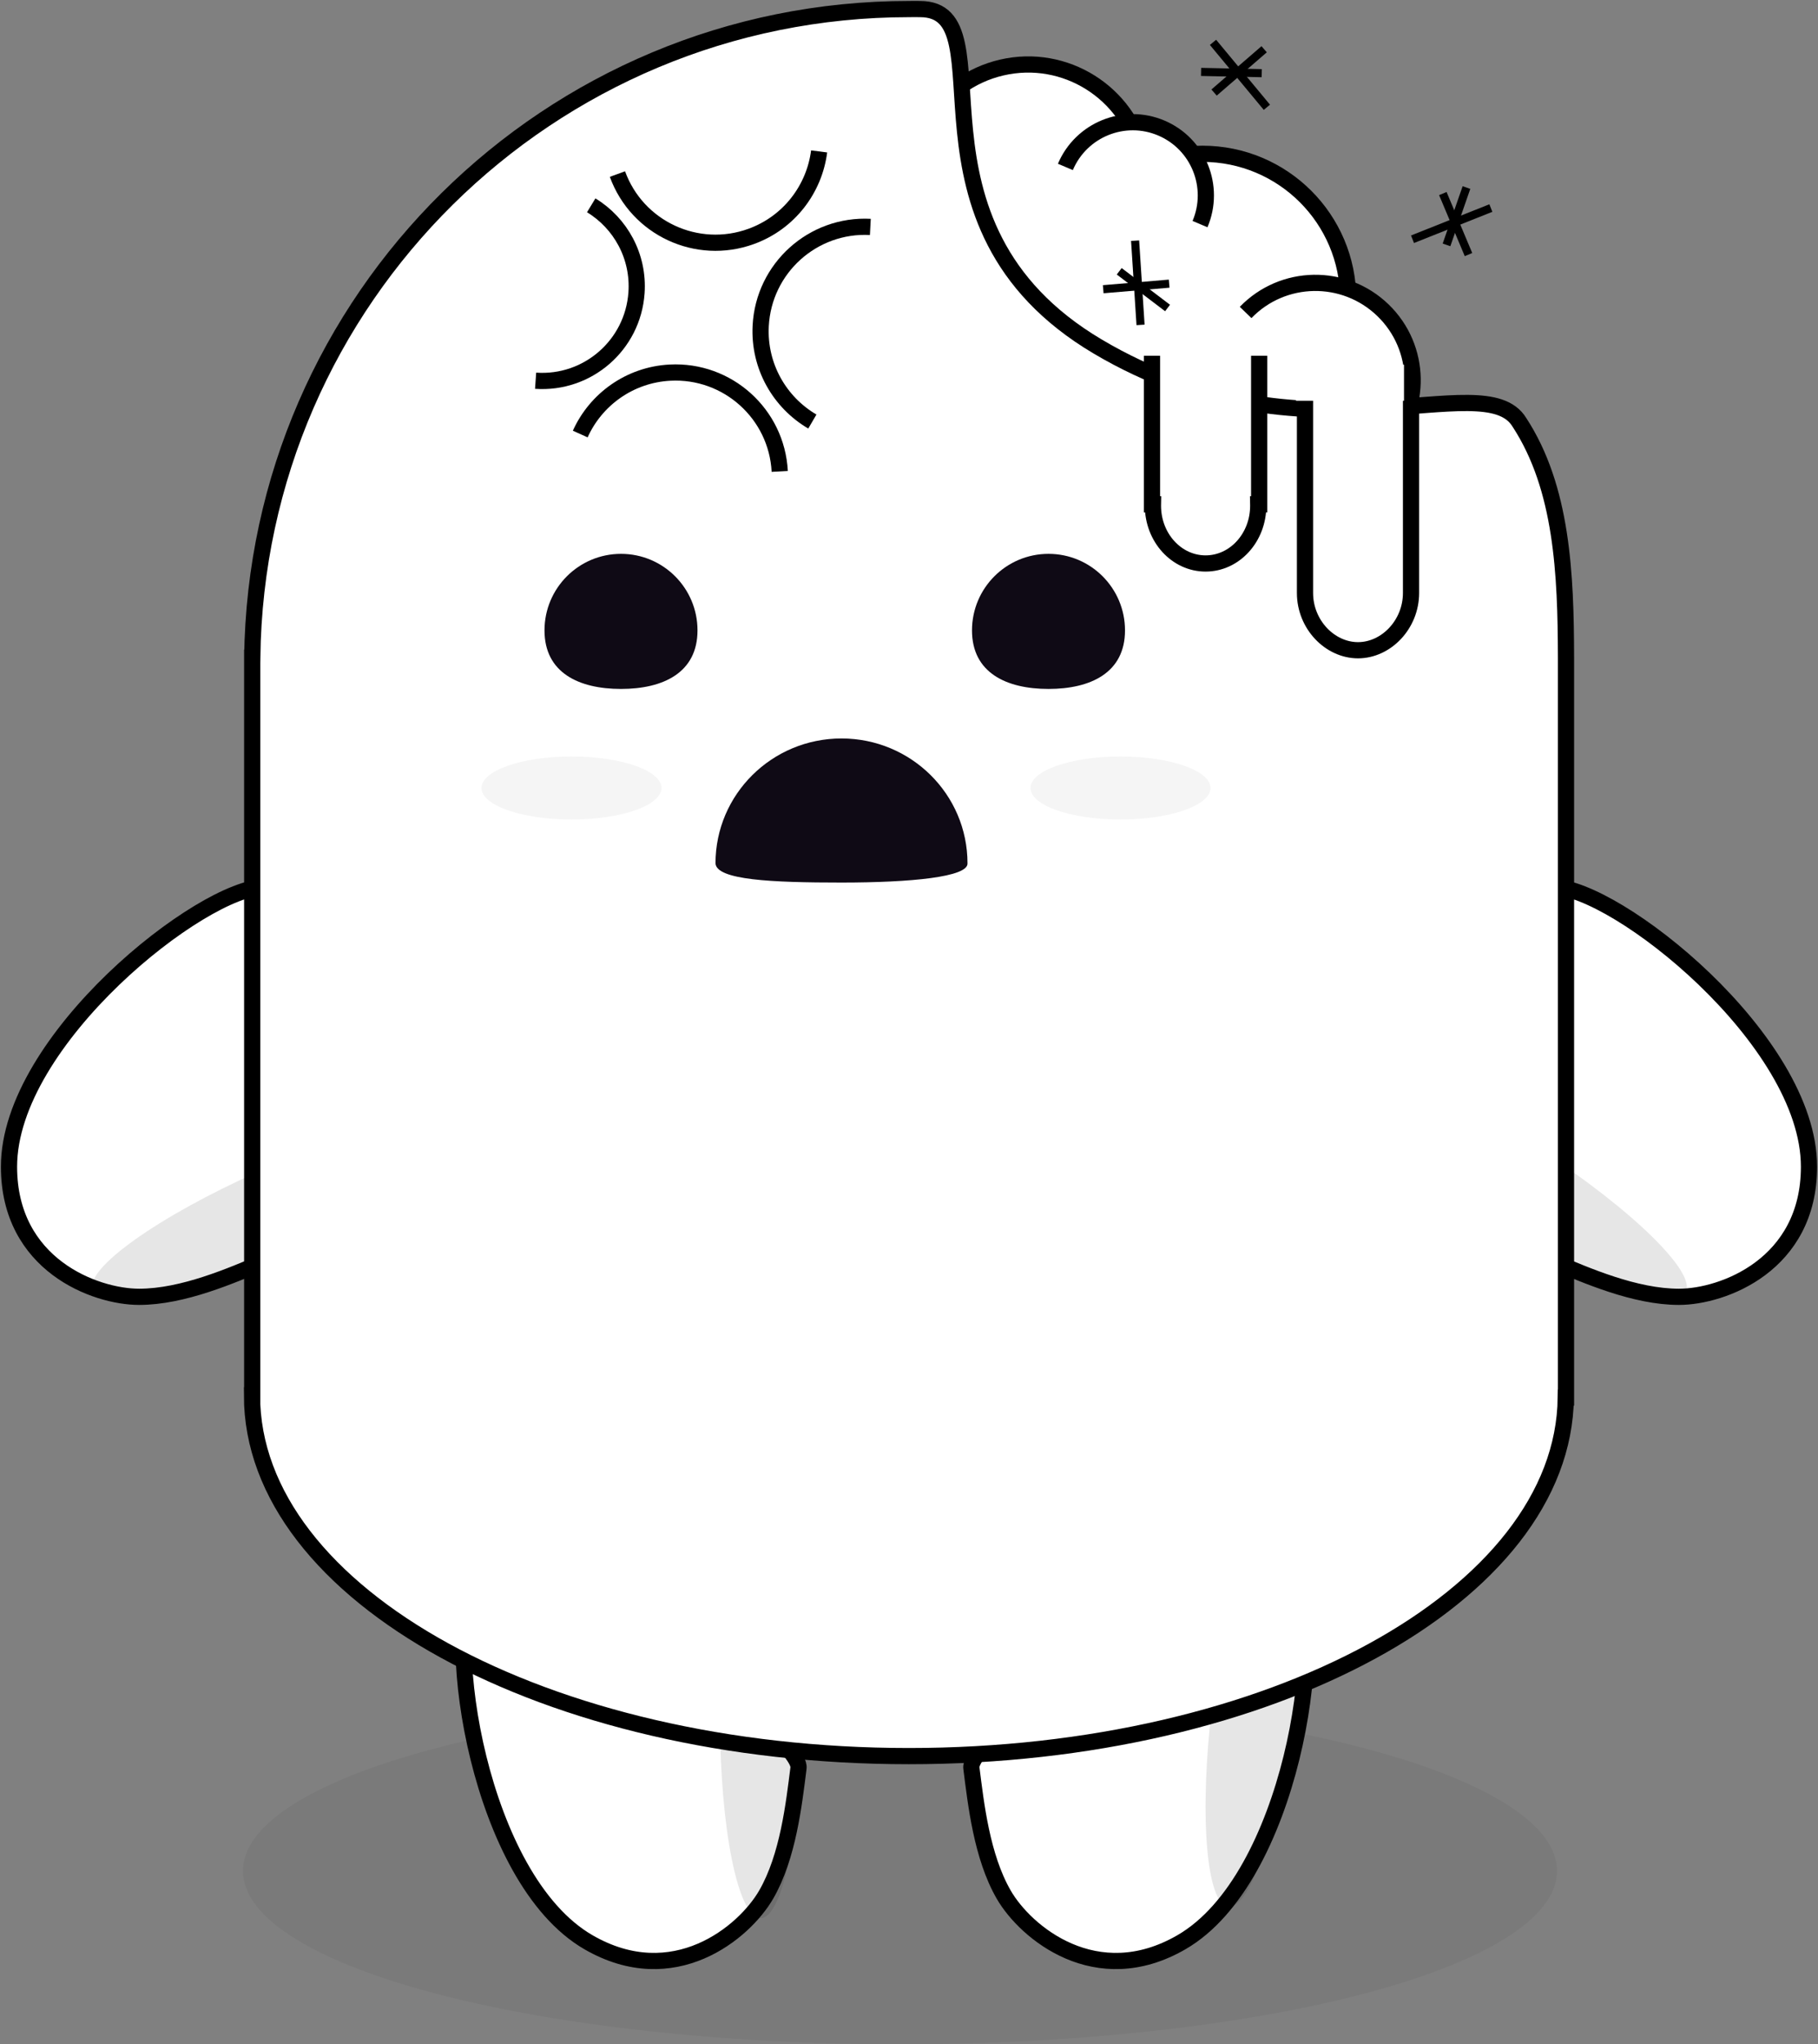 <?xml version="1.0" encoding="UTF-8"?>
<svg width="404px" height="454px" viewBox="0 0 404 454" version="1.1" xmlns="http://www.w3.org/2000/svg" xmlns:xlink="http://www.w3.org/1999/xlink">
    <rect x="0" y="0" width="404" height="454" fill="#808080" stroke="none"/>
    <!-- Generator: Sketch 46.2 (44496) - http://www.bohemiancoding.com/sketch -->
    <title>mascot-overload</title>
    <desc>Created with Sketch.</desc>
    <defs></defs>
    <g id="Page-1" stroke="none" stroke-width="1" fill="none" fill-rule="evenodd">
        <g id="mascot-overload">
            <g id="lobi-sad" transform="translate(2, 2)">
                <ellipse id="Oval-19" fill="#000000" opacity="0.05" cx="198" cy="413.5" rx="146" ry="38.5"></ellipse>
                <g id="Group-11-Copy-5" transform="translate(195, 7)" stroke="#000000" stroke-width="3.6" fill="#FFFFFF">
                    <ellipse id="Oval-11-Copy-15" cx="70.2" cy="57.492" rx="32.4" ry="32.339"></ellipse>
                    <path d="M95.342,96.959 C107.272,96.959 116.942,87.307 116.942,75.4 C116.942,63.493 107.272,53.841 95.342,53.841 C83.413,53.841 73.742,63.493 73.742,75.4" id="Oval-11-Copy-14" transform="translate(95.342, 75.4) rotate(44) translate(-95.342, -75.4) "></path>
                    <path d="M44.064,67.466 C58.478,67.466 70.164,55.803 70.164,41.416 C70.164,27.028 58.478,15.365 44.064,15.365 C34.454,15.365 18.916,25.236 -2.549,44.978" id="Oval-11-Copy-17" transform="translate(33.807, 41.416) rotate(-103) translate(-33.807, -41.416) "></path>
                    <path d="M49.75,43.177 C58.742,43.177 66.031,35.901 66.031,26.927 C66.031,17.952 58.742,10.676 49.75,10.676" id="Oval-11-Copy-16" transform="translate(57.891, 26.927) rotate(-67) translate(-57.891, -26.927) "></path>
                </g>
                <path d="M343.157,286 C357.034,286 400,252.147 400,223.895 C400,202.079 380.851,195 371.086,195 C361.322,195 350.561,199.73 343.157,202.834 C335.753,205.937 329.28,286 343.157,286 Z" id="Oval-13-Copy-34" stroke="#000000" stroke-width="3.6" fill="#FFFFFF" transform="translate(367.5, 240.5) scale(1, -1) translate(-367.5, -240.5) "></path>
                <path d="M234.311,438.396 C248.188,438.396 291.154,404.542 291.154,376.291 C291.154,354.475 272.005,347.396 262.24,347.396 C252.476,347.396 241.715,352.126 234.311,355.229 C226.907,358.333 220.434,438.396 234.311,438.396 Z" id="Oval-13-Copy-36" stroke="#000000" stroke-width="3.6" fill="#FFFFFF" transform="translate(258.654, 392.896) scale(-1, 1) rotate(-240) translate(-258.654, -392.896) "></path>
                <path d="M106.311,438.396 C120.188,438.396 163.154,404.542 163.154,376.291 C163.154,354.475 144.005,347.396 134.24,347.396 C124.476,347.396 113.715,352.126 106.311,355.229 C98.907,358.333 92.434,438.396 106.311,438.396 Z" id="Oval-13-Copy-37" stroke="#000000" stroke-width="3.6" fill="#FFFFFF" transform="translate(130.654, 392.896) rotate(-240) translate(-130.654, -392.896) "></path>
                <ellipse id="Oval-19-Copy-7" fill="#000000" opacity="0.1" transform="translate(167, 379.5) rotate(-270) translate(-167, -379.5) " cx="167" cy="379.5" rx="44.5" ry="9"></ellipse>
                <path d="M8.157,286 C22.034,286 65,252.147 65,223.895 C65,202.079 45.851,195 36.086,195 C26.322,195 15.561,199.73 8.157,202.834 C0.753,205.937 -5.72,286 8.157,286 Z" id="Oval-13-Copy-35" stroke="#000000" stroke-width="3.6" fill="#FFFFFF" transform="translate(32.5, 240.5) scale(-1, -1) translate(-32.5, -240.5) "></path>
                <ellipse id="Oval-19-Copy-6" fill="#000000" opacity="0.1" transform="translate(59.313, 266.322) rotate(-24) translate(-59.313, -266.322) " cx="59.313" cy="266.322" rx="44.5" ry="9"></ellipse>
                <ellipse id="Oval-19-Copy-9" fill="#000000" opacity="0.1" transform="translate(335.223, 260.784) rotate(33) translate(-335.223, -260.784) " cx="335.223" cy="260.784" rx="44.5" ry="9"></ellipse>
                <ellipse id="Oval-19-Copy-8" fill="#000000" opacity="0.1" transform="translate(276.356, 377.265) rotate(-263) translate(-276.356, -377.265) " cx="276.356" cy="377.265" rx="44.5" ry="9"></ellipse>
                <path d="M345.953,308.374 L346,308.374 L346,144.05 C345.959,125.505 345.186,106.385 335.64,91.785 C327.673,78.718 288.263,102.348 241.988,74.991 C195.713,47.634 222.694,0.013 202.449,0.013 C201.261,-0.016 201.218,0.013 200.022,0.013 C120.003,0.013 55.021,64.336 54.055,144.05 L54.045,144.05 L54.045,307.879 L54,307.879 C54,352.129 119.356,388 199.978,388 C280.298,388 345.467,352.396 345.953,308.374 Z" id="Combined-Shape-Copy-8" stroke="#000000" stroke-width="3.6" fill="#FFFFFF"></path>
                <ellipse id="Oval-12-Copy-22" fill="#D8D8D8" opacity="0.273" cx="247" cy="173" rx="20" ry="7"></ellipse>
                <ellipse id="Oval-12-Copy-23" fill="#D8D8D8" opacity="0.273" cx="125" cy="173" rx="20" ry="7"></ellipse>
                <path d="M231,151 C240.389,151 248,147.389 248,138 C248,128.611 240.389,121 231,121 C221.611,121 214,128.611 214,138 C214,147.389 221.611,151 231,151 Z" id="Oval-11-Copy-47" fill="#0F0A15"></path>
                <path d="M185.001,194 C200.464,194 213,181.582 213,166.263 C212.787,162.554 200.464,162 185.001,162 C169.537,162 156.845,163.236 157.001,166.263 C157.001,181.582 169.537,194 185.001,194 Z" id="Oval-11-Copy-49" fill="#0F0A15" transform="translate(185, 178) rotate(-180) translate(-185, -178) "></path>
                <path d="M136,151 C145.389,151 153,147.389 153,138 C153,128.611 145.389,121 136,121 C126.611,121 119,128.611 119,138 C119,147.389 126.611,151 136,151 Z" id="Oval-11-Copy-50" fill="#0F0A15"></path>
                <g id="Group-10-Copy" transform="translate(155.271, 66.877) rotate(49) translate(-155.271, -66.877) translate(113.271, 20.877)" stroke="#000000" stroke-width="3.6">
                    <path d="M13.115,46.925 C25.917,46.925 36.294,36.538 36.294,23.724 C36.294,14.735 31.187,6.94 23.719,3.088" id="Oval-15" transform="translate(24.705, 25.006) rotate(21) translate(-24.705, -25.006) "></path>
                    <path d="M11.62,83.541 C23.22,83.541 32.624,74.128 32.624,62.517 C32.624,54.372 27.996,47.308 21.229,43.817" id="Oval-15-Copy-3" transform="translate(22.122, 63.679) rotate(-45) translate(-22.122, -63.679) "></path>
                    <path d="M47.884,52.082 C60.686,52.082 71.063,41.695 71.063,28.881 C71.063,19.893 65.956,12.098 58.488,8.245" id="Oval-15-Copy" transform="translate(59.474, 30.164) rotate(134) translate(-59.474, -30.164) "></path>
                    <path d="M45.309,89.473 C58.11,89.473 68.488,79.086 68.488,66.272 C68.488,57.283 63.381,49.488 55.913,45.636" id="Oval-15-Copy-2" transform="translate(56.898, 67.554) rotate(218) translate(-56.898, -67.554) "></path>
                </g>
                <path d="M311.561,129.692 L311.561,81 L288,81 L288,129.692 C288,136.698 293.538,142.406 299.781,142.406 C306.023,142.406 311.561,136.698 311.561,129.692 Z" id="Combined-Shape-Copy-9" stroke="#000000" stroke-width="3.6" fill="#FFFFFF"></path>
                <rect id="Rectangle-22-Copy-2" fill="#FFFFFF" x="286" y="79" width="24" height="8"></rect>
                <path d="M277.602,109.996 L277.814,109.996 L277.814,74 L254,74 L254,109.996 L254.212,109.996 C254.21,110.102 254.208,110.209 254.208,110.316 C254.208,117.398 259.446,123.139 265.907,123.139 C272.368,123.139 277.606,117.398 277.606,110.316 C277.606,110.209 277.604,110.102 277.602,109.996 Z" id="Combined-Shape-Copy-10" stroke="#000000" stroke-width="3.6" fill="#FFFFFF"></path>
                <rect id="Rectangle-22-Copy-3" fill="#FFFFFF" x="251" y="71" width="29" height="6"></rect>
                <g id="Group-13-Copy-4" transform="translate(320.688, 46.798) rotate(96) translate(-320.688, -46.798) translate(313.688, 38.798)" stroke="#000000" stroke-width="1.8" stroke-linecap="square">
                    <path d="M13.529,4 L2.221,10.222" id="Line-4"></path>
                    <path d="M3.938,0.5 L11.812,15.5" id="Line-5"></path>
                    <path d="M11.812,8.444 L0.438,5.778" id="Line-6"></path>
                </g>
                <g id="Group-13-Copy-6" transform="translate(272.688, 14.798) rotate(-12) translate(-272.688, -14.798) translate(265.688, 6.798)" stroke="#000000" stroke-width="1.8" stroke-linecap="square">
                    <path d="M13.529,4 L2.221,10.222" id="Line-4"></path>
                    <path d="M3.938,0.5 L11.812,15.5" id="Line-5"></path>
                    <path d="M11.812,8.444 L0.438,5.778" id="Line-6"></path>
                </g>
                <g id="Group-13-Copy-5" transform="translate(251.649, 61.156) rotate(204) translate(-251.649, -61.156) translate(244.649, 53.156)" stroke="#000000" stroke-width="1.8" stroke-linecap="square">
                    <path d="M13.529,4 L2.221,10.222" id="Line-4"></path>
                    <path d="M3.938,0.5 L11.812,15.5" id="Line-5"></path>
                    <path d="M11.812,8.444 L0.438,5.778" id="Line-6"></path>
                </g>
            </g>
        </g>
    </g>
</svg>